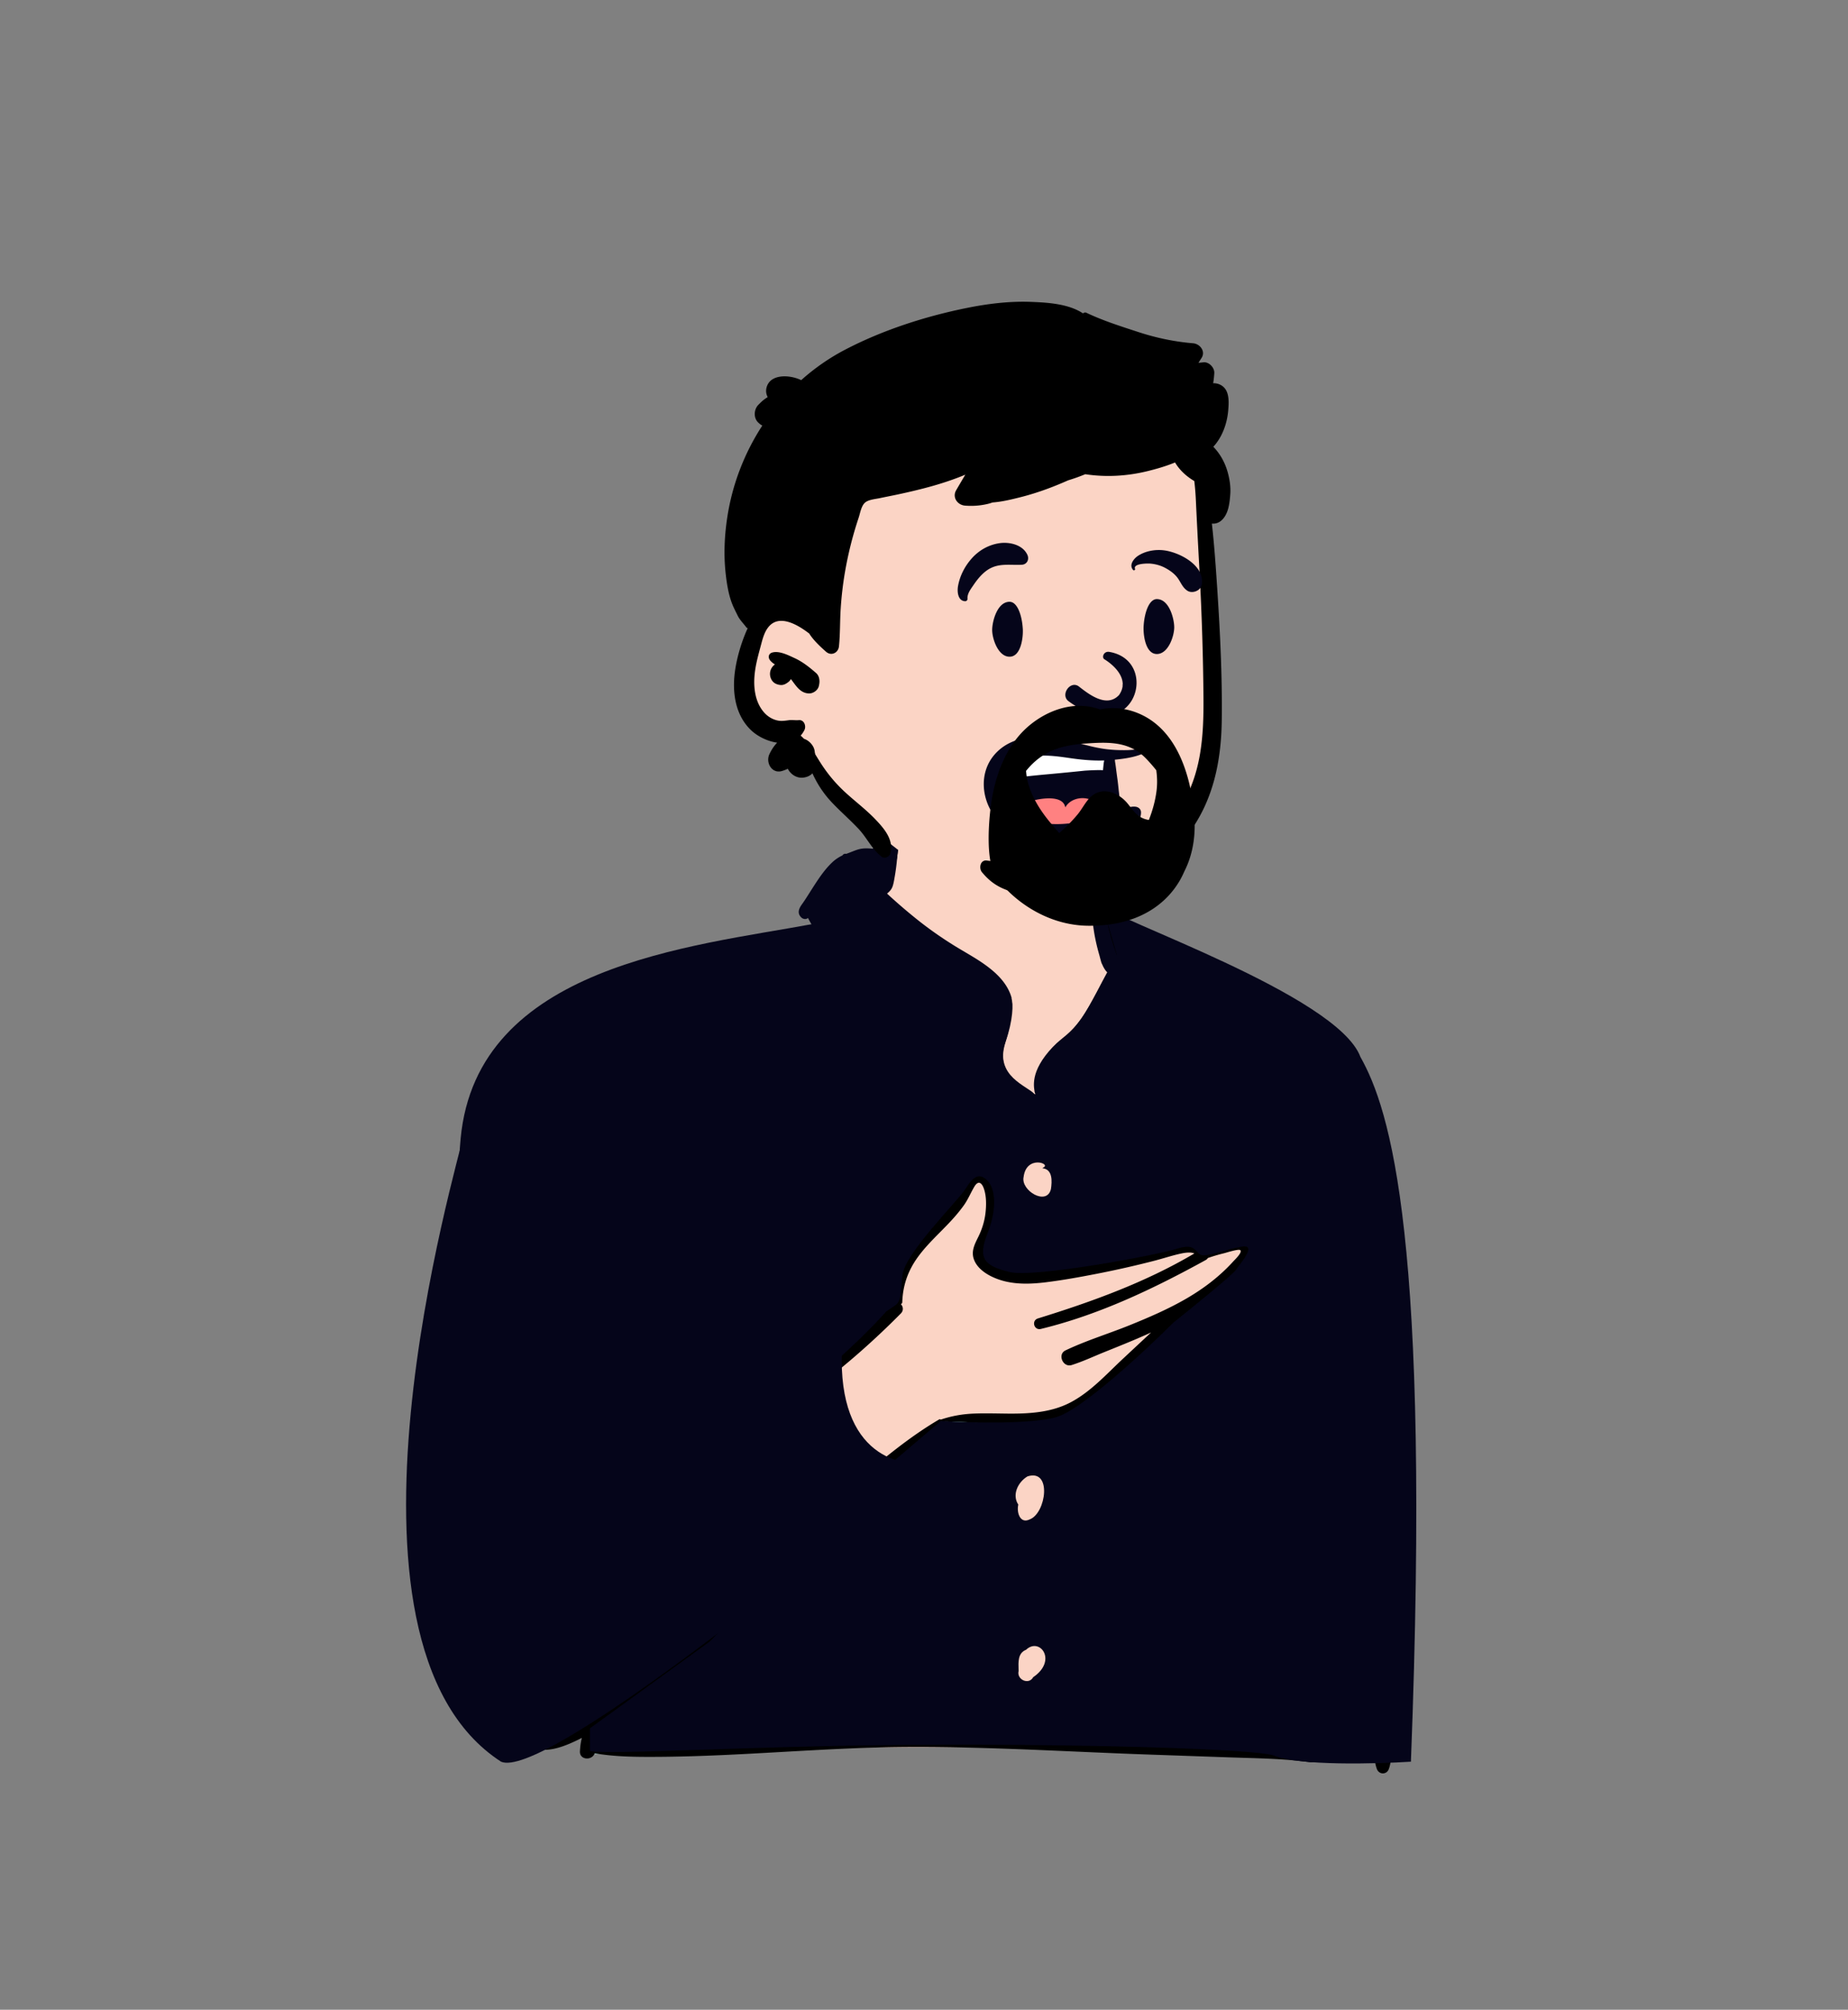 <svg width="1372" height="1492" fill="none" xmlns="http://www.w3.org/2000/svg"><rect width="100%" height="100%" fill="#808080" stroke="none"/><g clip-path="url(#a)"><path fill-rule="evenodd" clip-rule="evenodd" d="M1014.7 1022.03c-6.68-20.37 1.28-43.911-3.92-65.879-1.79-8.689-5.18-40.972-8.58-59.849-1.91-10.559 9.49-13.837 11.24-18.052 12.32-37.861-77.569-126.928-83.056-130.21-8.222-4.713-15.497-8.77-23.531-13.585-23.436-8.165-51.54-30.881-72.786-16.291-36.812-54.353-22.249-121.32-42.224-129.279-19.975-7.959-78.963-24.045-112.687-3.504-20.214 14.835-18.724 40.372-27.947 61.433-5.414 9.914-8.073 24.276-14.376 30.741-21.413 21.97-48.115 25.758-77.968 29.487-2.273.284-4.665-5.85-6.875-5.093-50.356 17.264-108.95 22.301-165.978 118.964-8.054 13.824-29.781 36.004-22.516 51.979-47.868 110.406-94.968 358.908 36.377 420.878 4.198 2.67 32.68-11.62 37.321-11.49 7.736.23-7.087 18.86 0 15.54 52.029 3.91 338.316-6.19 448.054 3.91 75.463-.56 123.262 12.57 140.682-.56-6.96-16.69-6.64-34.58-4.44-52.23 16.04-11.84-3.79-95.26-2.11-119.69 15.01-17.85 3.06-84.79-4.68-107.22Z" fill="#FBD4C5"/><path fill-rule="evenodd" clip-rule="evenodd" d="m555.922 706.879-.483.308c-.08.052-.158.105-.234.162-.514.383-.433 1.075.173 1.307.806.313 1.653.549 2.525.735 2.648 3.81 4.717 8.519 6.162 10.906 4.151 6.858 39.784 49.976 45.11 55.516 8.653 9.003 51.266 42.853 51.844 42.177 6.854 4.062 13.956 7.706 21.333 10.816 43.656 18.4 99.651 20.069 137.168-10.496 2.796.758 29.32-37.122 33.421-50.691 1.999.55 4.476-13.992 3.093-13.771 1.206-8.221-13.321-37.753-14.7-39.165.208-.065.415-.126.623-.185.121.259.398.455.722.371 2.771-.716 5.579-1.094 8.385-1.038 2.134.043 17.369 6.928 17.961 7.21l1.094.522C992 779.676 1010.78 874.119 1015 873.905c-1.77 2.23-49.933 69.766-52.522 75.736-.538-12.907 8.361 331.159 8.983 338.339.255 2.96.274 9.96.695 12.77-3.058.17-110.239-7.09-309.54-5.9-63.642.38-220.943 7.25-220.943 7.25l-.052-.43c-.45-4.21-.058-12.38-.121-16.58 6.041-3.46 11.97-7.14 17.83-10.76 13.343-8.23 95.67-83.02 156.175-149.95 35.869-39.67 80.615-66.37 83.037-68.96.047-.06.07-.12.105-.17.126.09.282.18.482.15 27.871-3.95 69.453 4.55 100.067-11.17 13.667-7.01 60.042-54.786 73.71-67.988.409-.397.705-.815.912-1.242 9.114-5.508 44.63-33.431 47.143-36.88l.748-1.039c2.777-3.899 6.951-8.008 2.112-11.753-5.098-3.947-14.87.794-20.249 3.066l-.749.311a125.25 125.25 0 0 0-7.711 3.458c-3.191-8.868-10.972-9.051-19.357-7.827-5.978.874-11.781 2.902-17.607 4.446a746.823 746.823 0 0 1-22.28 5.537c-13.425 3.117-28.942 8.817-42.523 11.178-.359-.414-.857-.74-1.522-.905-4.65-1.153-9.781-.27-14.551-.183-4.086.076-8.174.083-12.261.026l-2.452-.042c-8.761-.178-20.513-4.218-29.272-4.369l-.523-.319-.518-.325c-2.26-1.447-4.711-3.383-5.379-5.819-.083-.304 8.873-20.747 9.002-37.29.073-9.198-3.11-17.803-3.869-22.366-1.853-11.139-6-3.967-12 6.943-6 10.911-14 20.83-20 28.765-7.734 10.228-15.319 13.318-19.262 19.246a82.758 82.758 0 0 0-1.966 3.104c-1.542-1.525-14.543 28.853-12.27 34.704-1.583-.52-65.502 80.813-204.502 139.343.886-5.48 25-149.779 19-173.584-6-23.805-85.35-111.786-93.601-113.739.826-1.336-31.399 20.502 26.601-36.035 58-56.537 96.649-66.111 125.523-76.616a594.87 594.87 0 0 0 4.825-1.511c-.404.709.513 1.492 1.217.916 3.992-3.275 7.457-1.738 10.357 1.438Z" fill="#9DDADB"/><path fill-rule="evenodd" clip-rule="evenodd" d="M990.779 899.845c-7.199 10.385-13.813 21.076-19.792 32.197-3.083 5.736-5.959 11.587-8.548 17.556-.538-12.907-.656-25.966-2.177-38.745-.109-.923-1.66-1.371-1.823-.246-1.68 11.588-1.957 23.476-2.592 35.188a8.315 8.315 0 0 0-2.429-.35c-8.64 0-17.15.702-25.759 1.394-3.858.31-7.894.547-11.829 1.157a116.712 116.712 0 0 0 8.84-10.957c2.777-3.9 5.951-9.993 1.112-13.738-5.345-4.137-15.827 1.274-20.998 3.377a125.855 125.855 0 0 0-7.711 3.458c-3.191-8.867-12.972-10.043-21.357-8.819-5.978.874-11.781 2.902-17.607 4.447a743.74 743.74 0 0 1-22.28 5.536 737.36 737.36 0 0 1-40.523 8.202c-.359-.413-.857-.74-1.522-.904-4.65-1.153-9.781-.27-14.551-.183-4.904.091-9.809.084-14.713-.017-8.761-.177-17.513-.25-26.272-.4-2.49-1.497-5.647-3.645-6.42-6.463-.965-3.517 2.049-7.412 3.448-10.405 5.373-11.494 7.252-24.357 5.144-36.874-.376-2.232-1.15-4.672-2.268-6.958 9.597 1.018 19.069 1.71 28.718 2.022 19.267.622 38.533 1.274 57.809 1.415 38.541.285 77.083.287 115.624.007 21.792-.157 43.534-.356 65.297-1.46-1.77 2.23-3.5 4.508-5.18 6.821-.35-.103-.804.083-.751.511l.053.448c-3.073 4.257-6.031 8.581-8.943 12.783Zm-42.855 395.235c-8.957-.29-17.912-.57-26.868-.85-17.58-.56-35.16-1.11-52.739-1.67-34.827-1.1-69.653-2.16-104.485-3.11-34.748-.95-69.513-1.96-104.271-.88-34.837 1.08-69.585 3.87-104.357 6.1-19.331 1.25-38.676 2.32-58.043 2.84-18.445.49-37.053-.25-55.469 1.05-.619-4.51-.164-9.02-.231-13.51 6.041-3.46 11.97-7.14 17.83-10.76 21.364-13.18 41.558-28.09 60.606-44.39 2.928-2.5 5.799-5.06 8.641-7.65-1.978 4.29-.395 9.81 5.274 11.63 6.913 2.21 13.991 1.43 21.171 1.26 7.291-.17 14.582-.33 21.874-.49 14.251-.3 28.503-.56 42.755-.8 27.842-.46 55.685-.81 83.529-1.03 56.02-.45 112.001.31 168.012 1.31 15.75.28 31.484.63 47.234.28 7.88-.18 15.792-.23 23.663-.65 6.306-.34 12.65-1.23 18.955-2.02.795 10.89 1.626 21.78 2.552 32.66.613 7.19 1.243 14.37 1.865 21.56.255 2.96.274 5.98.695 8.8-6.053.33-12.069.51-18.193.32Zm6.159-307.563c-.22 8.337-.337 16.683-.397 25.023a7.177 7.177 0 0 0-2.469-.85c-9.795-1.49-20.276-.36-30.186-.2-9.579.16-19.191.11-28.761.56-9.589.45-19.174.98-28.761 1.48-4.498.23-8.947.43-13.41 1.03-3.058.42-6.969.39-10.236 1.25 13.705-13.17 27.336-26.409 41.004-39.611.409-.397.705-.815.912-1.242 9.114-5.508 17.862-11.707 25.784-18.806 6.283 2.402 13.435 2.706 20.096 3.242 8.611.693 17.116 1.394 25.759 1.394.584 0 1.131-.056 1.646-.157a1294.86 1294.86 0 0 0-.981 26.887ZM598.236 1149.48c20.923 6.63 43.592 6.55 65.359 7.88 23.205 1.41 46.375 2.59 69.607 3.49 46.399 1.78 92.768 4.22 139.16 6.15 26.499 1.1 52.992 2.32 79.48 3.64 1.879.1 3.671-.38 5.252-1.26.889 17.3 1.931 34.6 3.144 51.88.151 2.16.319 4.32.474 6.48-12.467-1.55-24.839-3.03-37.399-4.08-14.104-1.18-28.201-2.18-42.325-3.11-27.523-1.81-55.09-4.23-82.663-5.12-56.208-1.8-112.54-1.19-168.769-.79-15.91.11-31.819.27-47.728.46-7.954.09-15.908.2-23.862.31-7.994.12-16.585-.71-24.154 2.06-.072.03-.133.07-.204.09 22.835-21.46 43.292-45.17 64.628-68.08Zm73.552-68.61c34.967 6.31 70.482 5.88 105.926 6.5 36.267.65 72.583.22 108.856.3 20.605.04 41.387.94 61.918-.88 2.426-.22 4.306-1.13 5.647-2.42.374 21.65 1.059 43.31 2.004 64.95a12.616 12.616 0 0 0-4.297-.99c-46.35-2.71-92.703-5.16-139.11-6.66-46.37-1.5-92.797-3.28-139.192-2.72-22.641.27-46.583-1.17-68.913 3.73 8.486-8.95 17.154-17.72 26.221-26.13 13.219-12.25 27.325-23.73 40.94-35.68Zm26.715-25.5c.047-.05.07-.11.105-.16a.8.8 0 0 0 .482.15c32.732-.73 69.453 9.51 100.067-6.21 13.667-7.02 24.985-18.11 35.972-28.77l.019.24c.072.87.441 1.91 1.325 2.29 3.611 1.57 7.84 1.67 11.717 2.23 4.459.65 8.838 1.02 13.336 1.29 9.917.59 19.833 1.22 29.753 1.77 9.898.56 19.841.61 29.752.85 9.938.25 20.349 1.44 30.186.03a7.111 7.111 0 0 0 2.419-.8c.015 12.62.131 25.24.25 37.86.02 2.05.06 4.11.084 6.16-1.328-1.2-3.153-2.05-5.482-2.25-18.241-1.59-36.623-.88-54.928-.82-17.975.06-35.952.11-53.928.17-36.297.12-72.565.48-108.856 1.16-17.648.33-35.219 1.81-52.609 4.64 7.041-6.36 13.886-12.91 20.336-19.83Zm-284.404 229.49c-6.701 2.03-13.353 1.15-20.067 2.54-.413.09-.794.25-1.143.46-20.106-8.52-33.508-25.62-42.68-44.78-9.668-20.2-16.332-41.79-20.796-63.67-9.204-45.12-9.22-91.9-4.456-137.54 4.681-44.847 13.949-89.447 27.175-132.573 9.081-29.612 20.654-59.528 36.723-86.528 18.555 12.331 32.945 30.086 46.501 47.44 16.199 20.739 30.797 42.685 43.864 65.488-1.351 3.907-1.561 8.806-2.209 12.298-1.249 6.733-2.377 13.55-3.264 20.34-1.895 14.515-3.713 29.037-5.65 43.545-3.831 28.69-8.405 57.3-13.458 85.8-.409 2.31.245 4.26 1.448 5.73-10.022 5.24-19.913 10.71-29.55 16.64-21.187 13.04-40.988 28.23-56.534 47.71-.404.51.229 1.19.729.73 33.338-30.55 74.756-49.74 115.421-68.7 20.781-9.68 41.46-19.53 61.398-30.86 20.85-11.84 40.734-25.22 59.792-39.73 21.762-16.56 42.247-34.669 61.45-54.096 2.262-2.29 1.714-5.157.012-6.968.575-.177 1.039-.673 1.069-1.5.461-12.687 4.302-23.495 11.822-33.763 6.976-9.527 15.867-17.378 23.887-25.998 3.564-3.83 6.97-7.821 10.011-12.078 3.131-4.381 5.038-9.217 7.763-13.795 3.183-5.349 5.891-2.616 7.366 2.226 1.673 5.489 1.569 11.915.897 17.558-.711 5.971-2.544 11.793-5.184 17.19-2.48 5.069-5.339 10.226-3.67 16.036 2.743 9.549 14.503 15.079 23.412 17.229 9.92 2.395 20.297 1.929 30.342.688 12.58-1.557 25.1-3.834 37.535-6.256a737.415 737.415 0 0 0 42.921-9.698c6.677-1.719 13.307-3.979 20.049-5.403 2.404-.506 6.853-1.268 9.678-.025-36.315 21.472-75.906 35.777-116.117 48.242-4.996 1.547-2.947 9.031 2.166 7.791 43.199-10.476 83.841-29.92 122.52-51.216.592-.327 1.094-.832 1.463-1.429a124.935 124.935 0 0 1 11.881-3.51c1.803-.435 11.077-3.47 12.236-2.303 1.643 1.651-4.042 7.014-5.462 8.573-10.108 11.106-22.131 20.171-35.145 27.665-13.201 7.6-27.247 13.659-41.359 19.377-15.808 6.406-32.517 11.441-47.883 18.803-6.104 2.93-1.821 12.86 4.61 10.85 8.288-2.6 16.341-6.42 24.395-9.66 6.842-2.76 13.685-5.508 20.488-8.356a449.915 449.915 0 0 0 14.119-6.182c-6.988 6.522-13.977 13.048-20.964 19.568-12.1 11.3-23.597 24.17-38.389 32.1-14.614 7.83-31.286 8.74-47.553 8.57-8.167-.08-16.298-.34-24.465-.02-8.595.35-16.228 1.66-24.373 4.34a.827.827 0 0 0-.351.24c-.285-.34-.768-.52-1.267-.22-22.133 12.98-42.308 29.81-61.711 46.46-19.998 17.15-38.815 35.39-56.744 54.66-17.161 18.44-34.185 36.95-52.859 53.91-18.233 16.57-37.718 31.61-58.064 45.54-11.086 7.58-22.446 14.89-34.2 21.42-6.281 3.49-12.66 7-19.576 9.1Zm1.861-499.311c7.926-8.831 16.457-17.016 25.484-24.588 3.983 1.169 8.164 1.497 12.377 1.539 6.429.064 12.872.33 19.301.264 12.379-.126 24.753-.514 37.135-.58 25.317-.137 50.642-.144 75.959.074 3.317.029 5.71-1.378 7.187-3.421 5.125 5.763 10.407 11.393 15.733 16.934 8.653 9.002 17.878 17.591 27.698 25.418-1.912.012-3.823.029-5.724.016-8.757-.058-17.515-.113-26.271-.159-17.573-.097-35.146-.168-52.719-.215-34.936-.091-69.981.198-104.872 1.972-9.684.492-19.444.692-29.094 1.628-5.234.508-10.462 1.1-15.691 1.652a60.56 60.56 0 0 0-3.103.415c5.121-7.298 10.637-14.307 16.6-20.949Zm139.923-78.713c-.236.159-.491.3-.717.47-.514.383-.433 1.075.173 1.307.806.313 1.653.549 2.525.735 2.648 3.81 4.717 8.52 6.162 10.906 4.151 6.858 8.924 13.39 13.78 19.768a272.169 272.169 0 0 0 2.97 3.811c-23.515-.056-47.018.063-70.519.945-12.373.465-24.788.855-37.135 1.776-5.077.379-10.151 1.014-15.212 1.643 26.34-18.885 55.962-33.306 86.649-44.012-.042.046-.085.081-.127.127-.676.744.333 1.709 1.094 1.086 3.992-3.275 7.457-1.738 10.357 1.438Zm118.816 221.98a83.58 83.58 0 0 0-1.966 3.104c-1.542-1.525-3.696-2.545-6.471-2.63-30.805-.953-61.595-1.786-92.417-1.807-15.2-.01-30.538-.518-45.719.228-7.623.375-15.243.821-22.862 1.25-5.327.299-10.986.672-16.188 2.202a566.536 566.536 0 0 0-39.832-59.918c32.976 4.012 66.517 3.585 99.68 4.699 37.573 1.262 75.167 1.534 112.753 2.417a7413.528 7413.528 0 0 1 46.89 1.254c1.663.049 3.384.095 5.107.05l-.391.798c-2.901 5.943-6.549 11.413-10.8 16.49-9.038 10.793-19.955 20.091-27.784 31.863Zm-40.413 64.07c-1.141-3.146-3.921-5.566-8.35-5.366-25.24 1.137-50.527 1.926-75.738 3.573-12.281.803-24.612 1.344-36.873 2.409-6.324.551-12.637 1.573-18.934 2.387-4.317.558-8.837 1.206-12.978 2.727.803-8.793 1.511-17.593 2.126-26.405.493-7.08.643-14.225.605-21.323a249.397 249.397 0 0 0-.317-10.797c.372.074.745.111 1.111.066.646-.079 1.249-.155 1.809-.304 5.803 2.253 12.371 2.75 18.517 3.185 7.29.515 14.578 1.064 21.868 1.579 15.511 1.098 31.168 1.027 46.713 1.53 30.601.989 61.208 1.564 91.815 2.376-1.42 6.044-1.47 12.25.803 18.101-1.583-.52-3.406-.278-4.962 1.246a586.416 586.416 0 0 1-27.215 25.016Zm-89.034 64.264a9.902 9.902 0 0 0-3.191-4.35c-5.352-4.09-15.122-1.73-21.546-1.42l-22.816 1.11c-2.308.11-14.088.7-22.74 2.53 1.788-13.39 3.41-26.8 4.86-40.24.304-2.82.586-5.64.865-8.47 4.076 1.3 8.506 1.78 12.71 1.98 6.3.3 12.629.8 18.935.9 12.599.2 25.268-.42 37.869-.63 22.692-.37 45.387-1.45 68.069-2.33-22.773 18.33-46.836 35.06-71.936 50.28-.358.21-.721.42-1.079.64Zm-71.672 7.94c1.917.26 3.818.34 5.272.48 7.3.73 14.486 1.4 21.823 1.5 7.275.11 14.549.21 21.824.32 1.547.02 3.094.04 4.641.07-19.156 10.38-38.9 19.67-58.365 29.46a1505.51 1505.51 0 0 0 4.805-31.83Zm208.733-236.327c43.656 18.4 99.651 20.07 137.168-10.496 3.728 1.011 7.851 1.348 11.143 1.675 7.396.737 14.724 1.414 22.156 1.646 14.485.448 28.983 1.119 43.474 1.297 29.315.359 58.632.527 87.948.786 2.495.022 4.491-.732 6.005-1.943a196.729 196.729 0 0 1 8.252 15.359 179.602 179.602 0 0 1 9.351 23.652c-.55-.094-1.12-.16-1.73-.171-38.524-.66-77.08.439-115.614.599-38.543.159-77.081-.004-115.623.267-10.666.077-21.253.079-31.892.863-5.537.409-11.14.588-16.624 1.474-.613.098-1.237.186-1.866.273-7.349-4.26-16.472-3.37-24.872-3.527a7160.922 7160.922 0 0 0-85.805-1.094c-37.625-.256-75.158.697-112.759 1.998-18.708.645-37.345 1.743-55.812 4.599-1.24-1.592-2.468-3.192-3.724-4.771-13.085-16.449-28.597-37.508-50.129-42.605a244.624 244.624 0 0 1 2.515-3.981c14.918 3.902 31.375 3.705 46.617 4.522 17.569.942 35.101 1.592 52.691 2.021 34.965.852 69.923 1.386 104.895 1.913 9.706.147 19.412.301 29.118.461 5.235.087 10.471.187 15.707.266 2.925.045 5.54.037 8.327-.926 2.581-.892 5.097-2.23 7.593-3.338a6.07 6.07 0 0 0 2.157-1.635c6.854 4.062 13.956 7.706 21.333 10.816Zm170.589-61.187c5.491 1.511 11.158 1.762 16.963 2.197 7.62.572 15.222.668 22.862.717 12.181.077 24.365-.006 36.542-.339 5.231-.143 8.287-3.616 9.194-7.593.126.101.256.2.382.303 14.821 12.112 28.25 25.965 39.63 41.298-27.406.086-54.815.103-82.221.286-14.489.097-28.989.687-43.474 1.057-7.106.181-14.108.765-21.184 1.432l-.431.038a96.432 96.432 0 0 0 2.221-2.622c8.458-10.396 15.415-23.205 19.516-36.774ZM1031.09 1313.3c2.42-6.6 1.48-13.68 1.34-20.62-.14-7.12-.22-14.23-.24-21.35-.05-13.92-.14-27.84-.3-41.76-.31-28.16-.64-56.33-1.76-84.47-2.2-55.64-6.46-111.13-13.4-166.387-3.37-26.864-7.56-53.666-13.24-80.151.08-.106.15-.215.23-.322 5.66-7.501 12.1-14.434 17.66-21.985.49-.67.7-1.529.69-2.397.21-.099.41-.202.62-.319 4.61-2.604.44-9.705-4.17-7.066.53-.303-7.12-19.798-7.93-21.761-2.92-7.05-6.2-13.944-9.89-20.625a205.717 205.717 0 0 0-7.12-11.849c-.437-2.892-2.012-5.573-4.718-7.008a223.028 223.028 0 0 0-15.344-19.41c-22.381-25.293-50.336-45.711-80.877-60.254-4.413-2.101-8.957-3.853-13.485-5.687-4.82-1.955-9.29-4.51-14.04-6.562-7.729-3.338-15.36-3.146-22.952.388-.649.302-.184 1.292.476 1.121 4.888-1.263 9.895-1.475 14.795-.103 4.801 1.345 8.451 4.317 12.645 6.797 7.47 4.418 15.821 7.299 23.478 11.423 10.125 5.457 20.02 11.449 29.485 18.028-9.807.514-19.621.886-29.438 1.144-7.291.193-14.579.225-21.86.646-5.182.298-10.571.214-15.75 1.044 1.249-8.515 1.251-17.107-.31-25.402l-.001-.009a65.918 65.918 0 0 0-1.396-5.943c-1.197-4.173-5.032-4.799-7.816-3.22-.276-.201-.554-.399-.821-.615-3.335-2.686-6.337-5.899-8.948-9.277-5.423-7.017-9.806-15.141-13.125-23.329-3.362-8.292-5.744-16.968-8.077-25.588-1.17-4.322-2.436-8.621-3.628-12.939-1.036-3.755-1.79-7.902-3.693-11.323-.357-.64-1.431-.519-1.602.209-1.008 4.285-.475 9.172-.29 13.541.204 4.849.485 9.654 1.136 14.466 1.349 9.987 3.525 19.803 7.012 29.286 3.343 9.093 7.755 17.579 13.747 25.24 3.981 5.089 9.635 11.826 16.184 14.571.856 9.554.758 19.117-1.517 28.576-2.976 12.381-8.675 24.149-16.505 34.232-16.418 21.141-41.818 33.086-68.317 35.548-27.416 2.546-55.472-3.535-80.107-15.495-27.401-13.304-50.132-33.828-70.549-55.98-11.77-12.77-23.974-25.334-34.882-38.844-1.933-2.395-5.027-7.256-8.697-11.635 3.735-.034 7.568-.588 10.874-1.009 6.84-.871 13.525-2.219 20.209-3.905 12.497-3.152 25.675-7.538 36.595-14.476 23.107-14.683 32.127-33.308 35.208-58.967.974-8.111-13.167-10.081-14.484-1.945-2.023 12.508-5.084 18.594-9.109 30.609-3.871 11.548-9.478 15.85-20.195 22.216-10.061 5.977-21.495 9.449-32.579 13.036-6.142 1.988-12.357 3.801-18.551 5.628-3.943 1.164-8.624 2.178-12.624 3.975-2.087-1.817-4.264-3.186-6.456-3.705a.412.412 0 0 0-.452-.607c-.644.128-1.286.269-1.93.401a7.182 7.182 0 0 0-1.934.402c-38.606 8.292-75.68 25.951-107.118 50.006a23.987 23.987 0 0 0-4.577 2.477 3.41 3.41 0 0 0-1.392 2.213 270.353 270.353 0 0 0-13.743 11.908c-35.686 33.106-58.297 77.146-74.126 122.443-15.593 44.626-26.148 91.421-31.952 138.275-5.917 47.76-6.599 96.51 1.983 144 4.608 25.5 12.068 50.56 23.079 74.08 9.888 21.12 25.983 45.18 51.263 47.75.081.09.157.17.248.25 9.919 8.1 24.687 2.5 35.057-2.34 1.644-.77 3.275-1.57 4.899-2.4-.858 3.27-1.245 6.7-1.424 9.92-.373 6.68 9.118 7.05 10.915 1.51 15.385 2.69 31.272 2.72 46.833 2.64 17.387-.1 34.768-.69 52.135-1.5 34.458-1.62 68.875-4.08 103.356-5.2 69.818-2.27 139.827 2.58 209.589 5.02 19.57.68 39.14 1.37 58.71 2.05 19.995.7 39.97.84 59.804 3.52 7.293.98 10.087-6.11 8.03-10.52.513-2.97.002-6.22-.279-9.72a2150.41 2150.41 0 0 1-1.483-19.59 6455.15 6455.15 0 0 1-2.611-38.23c-1.682-25.83-3.129-51.68-4.537-77.52-2.799-51.38-4.942-102.81-6.518-154.241a1894.905 1894.905 0 0 0-1.521-37.607 192.53 192.53 0 0 0 2.236-3.58c2.424-4.01 4.801-8.046 7.256-12.039 4.925-8.002 9.88-15.952 15.058-23.797 4.472-6.774 9.085-13.445 13.905-19.977 5.98 50.123 11.3 100.291 13.74 150.741 2.69 55.56 4.12 111.2 4.9 166.82.21 15.54.36 31.08.53 46.61.08 8.09.17 16.18.1 24.27-.06 7.74-1.24 16.21 1.53 23.53 1.61 4.27 7.26 4.35 8.85 0Z" fill="#000"/><path fill-rule="evenodd" clip-rule="evenodd" d="M650 624.134c4.243-10.577 18.586-6.465 16.987 4.646-.957 6.655-.987 11.678-2.487 20.647-1.5 8.969-1.766 10.419-5.923 13.978a405.749 405.749 0 0 0 22.957 19.711c8.594 6.835 17.631 13.135 26.972 18.926 8.191 5.078 16.752 9.578 24.473 15.372 7.179 5.387 13.719 11.866 17.047 20.324 3.545 9.006 2.004 18.308-.607 27.308l-.299 1.018c-2.667 8.917-7.284 19.666-.882 28.067 3.259 4.277 7.997 7.306 12.088 10.725a93.726 93.726 0 0 1 10.179 9.894c6.825 7.739 12.376 16.447 15.879 26.149l.313.882c3.002 8.589 5.197 19.111 1.14 27.544-1.164 2.417-4.918 1.631-5.57-.722-1.474-5.333-1.397-10.917-2.633-16.325-1.286-5.624-3.426-10.962-6.221-16.013-5.408-9.77-12.732-18.117-21.385-25.173l-2.59-2.089c-6.75-5.495-12.952-11.324-14.322-20.417-1.466-9.73 2.464-18.998 4.991-28.206 1.761-6.418 2.336-12.57.433-18.369-2.325 3.764-5.497 7.337-8.006 10.524-4.997 6.349-10.041 12.659-15.072 18.981-5.158 6.483-10.189 13.068-14.98 19.824a1107.49 1107.49 0 0 0-6.376 9.106c-1.589 2.287-3.805 4.572-5.537 6.905.421 1.248.388 2.686-.375 3.708-9.185 12.309-22.251-13.375-25.659-19.864-6.94-13.215-12.105-27.254-19.068-40.465-7.215-13.696-15.431-27.027-24.588-39.531-5.539-7.563-11.747-14.667-16.814-22.47a86.305 86.305 0 0 1-2.943-4.88 69.46 69.46 0 0 1-1.271-2.398l-.25.208a2.484 2.484 0 0 1-.132.097c-1.359.934-3.36.475-4.48-.573-3.163-2.96-2.092-6.246.019-9.315l.275-.391c2.582-3.587 4.885-7.38 7.268-11.098l1.492-2.325c4-6.211 8.203-12.463 13.537-17.596a29.11 29.11 0 0 1 8.039-5.484c-.245-.514 1.903-1.564 2.512-1.036 9.077-3.295 10.086-4.77 19.982-3.862" fill="#05051A"/><path fill-rule="evenodd" clip-rule="evenodd" d="M814.048 656.933c.599-.302 1.174-.109 1.557.405.547.732.48 1.444-.19 1.946.895 1.814 1.952 6.359 2.103 7.02a317.866 317.866 0 0 0 1.944 8.013c1.374 5.373 2.578 10.788 3.953 16.163 1.458 5.697 3.195 11.334 5.128 16.889.125.36.262.727.406 1.1l.22.563.054-.086c.393-.616 1.211-.185 1.114.466-.09.593-.211 1.183-.313 1.776l.203.531c1.264 3.376 2.13 6.931-.19 9.91-.868 1.113-1.823 1.773-3.013 1.969-1.908 6.239-4.302 12.362-6.865 18.242l-.751 1.717c-3.77 8.58-7.791 17.047-13.794 24.352-6.554 7.974-15.569 13.42-21.278 22.158-2.656 4.065-4.504 8.339-6.004 12.93l-.564 1.742c-1.064 3.247-2.293 6.394-5.364 8.298-.98.607-2.448.414-3.238-.414-6.297-6.607.295-18.944 4.092-25.341 5.278-8.895 12.917-14.585 20.566-21.297 8.245-7.233 13.504-16.91 18.591-26.443 3.116-5.84 6.124-11.806 9.291-17.672-3.308-2.901-4.367-8.663-5.488-12.668l-.103-.359c-1.853-6.413-3.325-12.993-4.255-19.602-.895-6.355-1.268-12.618-1.031-19.008l.068-1.628" fill="#05051A"/><path fill-rule="evenodd" clip-rule="evenodd" d="M826.35 687.177c-.731-.993.479-2.119 1.482-1.912 6.098 1.251 12.06 4.912 17.534 7.873l.584.314c4.369 2.337 8.765 5.2 11.059 9.739 2.495 4.935 2.29 10.618 1.949 15.98l-.032.502c-.417 6.43-.484 13.111-1.856 19.425-.702 3.232-3.653 4.143-6.176 3.379-3.002 9.402-11.435 16.329-17.595 23.748-7.854 9.459-6.376 22.229-5.555 33.621.332 4.612-5.452 5.924-8.431 3.463l-6.865-5.656a919.777 919.777 0 0 1-3.424-2.84 208.064 208.064 0 0 1-2.9-2.464l-1.432-1.254c-.635-.564-3.436-3.667-4.255-3.796-1.984-.313-6.697 4.873-8.31 6.499l-.204.203c-3.036 2.953-5.779 6.13-8.334 9.499-.47.619-1.389.105-1.053-.61 2.289-4.864 4.952-9.515 8.112-13.867l.639-.867c2.103-2.811 4.926-7.774 8.638-8.605 4.533-1.013 9.059 3.496 12.356 5.998l.209.157a320.414 320.414 0 0 1 4.668 3.552c-.162-8.482.918-17.052 5.333-24.361 3.113-5.154 7.777-8.972 11.768-13.402 4.443-4.933 6.763-10.995 10.785-16.132.518-.661 1.232-1.017 2.005-1.13.155-4.13.768-8.3 1.242-12.385l.137-1.223c.479-4.439 1.611-9.861-.58-14.018-2.07-3.926-6.818-6.697-10.335-9.361l-2.871-2.21m-206.206-54.793a22.357 22.357 0 0 0-5.109 4.001c-4.901 5.157-8.405 11.575-11.815 17.748-1.836 3.325-3.606 6.686-5.457 10.003a222.963 222.963 0 0 1-2.47 4.296c-.387.657-1.537 1.962-2.107 2.766a84.636 84.636 0 0 0 1.956 2.605c.255.327 17.835 19.323 23.964 26.757 9.384 11.388 17.772 23.416 24.943 36.291 7.022 12.608 12.368 25.957 18.873 38.808 3.256 6.435 6.892 12.823 11.527 18.392.179.217.368.422.551.637 1.768-4.74 6.301-9.816 8.527-12.73l.209-.275c5.049-6.751 10.381-13.298 15.829-19.734a530.32 530.32 0 0 1 15.304-17.283l1.966-2.117c3.641-3.901 8.266-9.738 13.596-12.525a25.295 25.295 0 0 0-1.992-2.995c-4.994-6.472-12.054-11.17-19.02-15.408l-4.517-2.726c-17.028-10.293-33.791-21.062-48.573-34.435-7.821-7.076-15.534-14.489-22.108-22.742l-2.325-2.918" fill="#05051A"/><path d="M746.5 773.908c5.732-17.054 5.834-28.765 4.5-32.732 0 0 16-1.984 34-9.919 18-7.935 33-15.87 33-15.87 1 2.48 2.667 5.29 4 6.447-3.162 5.489-11.991 23.553-19 33.724-9 13.062-14.021 13.886-21.5 21.822-17.2 18.25-14 29.756-13 35.211-5.5-6.447-30.5-13.39-22-38.683Z" fill="#FBD4C5"/><path d="M1010 784.636c-17-46.122-188-103.651-191.5-112.578l11.5 39.675c-4.841 8.122-8.801 24.066-15.5 35.212-10.469 17.418-25.791 29.037-34.5 43.146-6.246 10.121-9.552 19.662-11.5 22.318-5.2-2.381-14-6.117-19-10.911-27-13.886 7-49.594-10.5-65.96l-135.5-49.594c-89.666 16.697-249.413 30.748-261.5 159.197-12.086 128.448 65 230.119 119 250.449 43.888 16.53 156.248-76.15 197-122.001 10.5-7.439 10-3.471 12-26.78 1.381-16.089 41.5-55.546 47-64.473s10-11.902 16-5.951 7.5 20.83 0 39.675c-7.5 18.846-1.5 23.805 16.5 28.269 18 4.463 109-12.399 124.5-17.358 15.5-4.959 13 4.959 19.5 4.959s16.5-4.463 28.5-6.447-2 13.391-4.5 17.358c-2 3.174-31.833 27.442-46.5 39.179-21 21-67.7 64.37-86.5 69.93-18.8 5.55-65.166 4.3-86 2.97l-70.5 60.01-101 103.65-89 64.48v16.86c12.399 2.96 116.687-3.42 227-4.47 129.909-1.23 268.562 2.84 281 7.94 18.4 7.54 75.33 6.12 101.5 4.46 15-389.31-15.5-484.2-37.5-523.214Z" fill="#05051A"/><path fill-rule="evenodd" clip-rule="evenodd" d="M759.95 873.733c2.102-16.69 21.146-9.654 14.421-6.874-.136.145-.277.287-.426.43 7.691.741 7.152 9.7 6.296 15.431-3.018 12.83-22.569 1.158-20.291-8.987Zm2.591 126.687c-3.398-14.259 17.232-16.633 17.351-1.741.666 6.261-5.092 10.341-6.547 15.781-.307 3.54-4.69 6.04-7.495 3.08-4.68-4.94-5.686-11.64-3.309-17.12Zm.297 95.62c18.42-5.89 13.83 27.38 1.678 31.92-7.343 3.62-9.86-5.43-8.519-10.96-4.77-7.19-.401-16.64 6.841-20.96Zm-1.074 128.73c10.089-9.65 23.606 7.92 5.312 20.34-3.319 6.03-12.391 1.77-10.848-4.54l-.019-1.06c-.135-5.5-.681-12.29 5.555-14.74Z" fill="#FBD4C5"/><path d="M372 1307.85c-138-89.27-31.5-445.847-28-464.693l126 248.463c25.5-17.02 92.301-60.2 155.501-96.705-6.4 83.315 40.666 95.225 65 90.755-93.5 79.52-288.101 235.28-318.501 222.18Z" fill="#05051A"/><path fill-rule="evenodd" clip-rule="evenodd" d="M894.673 463.003c-2.148-18.915.632-58.451.819-60.853 1.177-15.185-5.923-75.148-19.344-69.623-22.515-17.861-52.502-21.805-80.543-23.689-58.245-3.914-120.206 5.071-165.181 44.351-22.242 20.399-43.895 50.068-42.155 80.96-20.208 29.282-48.697 69.449-23.518 103.682 8.558 10.937 22.161 15.01 32.912 23.293 21.626 17.48 35.194 42.566 57.025 59.942 57.838 52.083 156.048 62.963 212.873 3.723 43.943-42.904 36.837-107.09 29.108-161.786-5.196-36.773 2.195 36.901-1.996 0Z" fill="#FBD4C5"/><path fill-rule="evenodd" clip-rule="evenodd" d="M717.798 228.625c15.577-3.15 31.572-5.11 47.48-4.52l1.226.048c11.969.479 27.127 1.54 37.568 8.514.6-.604 1.566-.914 2.442-.495 12.408 5.935 26.055 10.226 39.12 14.49 13.004 4.243 26.496 7.044 40.126 8.173 5.128.425 9.517 5.974 6.27 10.951a218.867 218.867 0 0 0-2.275 3.585c1.254-.131 2.507-.266 3.761-.393 4.124-.416 8.244 3.995 8 8.019a74.222 74.222 0 0 1-.829 7.503c1.571-.033 3.133.203 4.642.842 7.639 3.233 7.108 12.352 6.536 19.29-.793 9.628-4.386 19.826-11.058 27.032 4.982 5.185 8.508 11.377 10.612 18.731 1.525 5.37 2.375 11.09 1.956 16.68l-.134 1.674c-.518 6.066-1.549 12.782-5.904 17.146-2.235 2.25-4.989 3.07-7.615 2.81 1.588 13.98 2.606 28.04 3.564 42.05l.449 6.696c2.137 32.38 3.743 64.971 3.323 97.404-.39 30.31-6.367 59.73-24.917 84.34-16.896 22.41-41.153 38.93-68.595 45.21-14.789 3.39-29.887 3.63-44.856 1.47-7.255-1.05-14.559-2.66-21.445-5.2-7.623-2.82-13.102-6.97-18.231-13.19-2.426-2.95-1.258-9.23 3.573-8.64 7.306.888 13.975 1.958 20.979 4.123l1.003.317c6.977 2.24 14.201 3.91 21.495 4.62 14.939 1.45 30.106-.01 44.417-4.55 23.301-7.4 43.368-23.89 56.231-44.61 15.268-24.56 16.994-52.44 16.774-80.68-.237-30.988-1.242-61.995-2.884-92.951l-.28-5.159c-.868-15.93-1.706-31.87-2.444-47.81-.229-5-.578-10.04-1.208-15.03-5.757-3.38-10.916-8.04-14.279-13.79-6.756 2.8-13.86 4.82-20.398 6.43-15.142 3.732-30.862 4.638-46.275 2.301a136.544 136.544 0 0 1-12.702 4.536 284.073 284.073 0 0 1-3.49 1.523c-10.379 4.45-20.906 8.22-31.862 10.98l-2.692.673c-5.765 1.424-12.028 2.827-18.164 3.267a26.5 26.5 0 0 1-3.284 1.01 53.556 53.556 0 0 1-17.113 1.31c-5.579-.47-9.611-6.12-6.537-11.41 2.245-3.86 4.511-7.71 6.796-11.55-7.953 3.32-16.165 6.08-24.448 8.42-8.362 2.36-16.844 4.35-25.337 6.18-4.541.97-9.1 1.83-13.63 2.8-3.244.69-8.223 1.05-10.869 3.19-2.922 2.35-3.751 7.83-4.859 11.21-1.457 4.39-2.824 8.8-4.072 13.26a275.103 275.103 0 0 0-6.096 27.05c-1.576 9.13-2.635 18.35-3.224 27.6-.588 9.24-.329 18.54-1.276 27.74-.51 4.88-5.738 7.39-9.6 3.98-.453-.4-.91-.804-1.362-1.213l-.674-.617c-3.304-3-6.507-6.18-9.15-9.76-.479-.66-.938-1.35-1.367-2.05-.07 0-.13-.02-.2-.07l-.733-.553c-8.071-6.019-21.554-13.868-29.423-3.867-2.508 3.186-3.792 7.243-4.857 11.156l-1.87 7.005c-1.21 4.572-2.348 9.17-3.014 13.849-1.506 10.48-.748 22.56 6.448 30.96 2.874 3.36 6.835 5.76 11.255 6.39 2.466.34 4.901-.08 7.345-.39 2.485-.31 4.879.19 7.365-.05 3.951-.39 5.678 4.35 4.201 7.33-.798 1.6-1.737 2.98-2.804 4.15.857.74 1.676 1.54 2.465 2.38 2.335.75 4.429 2.36 5.997 4.49 1.267 1.72 1.925 3.59 2.036 5.56.138.49.258.99.369 1.5l2.141 3.482c.471.764.94 1.518 1.41 2.258 5.449 8.6 11.497 15.88 19.011 22.74 7.235 6.6 15.087 12.51 21.884 19.59l.801.841c6.336 6.691 13.015 14.79 10.535 24.519-.639 2.5-4.122 4.3-6.396 2.61-7.315-5.44-10.998-14.06-17.204-20.66-6.388-6.8-13.463-12.91-19.868-19.69-6.058-6.4-10.838-13.65-14.44-21.63-1.438 1.59-3.532 2.72-6.436 3.16-4.989.75-9.641-2.18-11.815-6.51-1.398.62-2.824 1.18-4.262 1.62-7.564 2.32-12.323-6.11-9.469-12.34 1.526-3.34 3.432-6.24 5.798-8.68-7.396-1.02-14.92-4.85-19.779-9.63-12.194-12.01-13.87-30.06-11.126-46.11 1.457-8.51 3.971-17.12 7.235-25.11a72.595 72.595 0 0 1 1.845-4.17 1.292 1.292 0 0 1-.988-.48c-2.205-3.02-4.889-5.49-6.526-8.87-1.507-3.1-3.182-6.24-4.371-9.47-2.444-6.61-3.641-14.07-4.44-21.06-1.646-14.31-1.008-28.53 1.178-42.75 3.721-24.22 12.71-47.398 25.953-67.736a11.552 11.552 0 0 1-2.056-1.38l-.318-.278-.517-.468c-3.779-3.427-3.453-9.85 0-13.321l1.091-1.095c1.38-1.375 2.571-2.464 4.802-3.961a15.95 15.95 0 0 1 1.006-.623c-1.168-2.162-1.573-4.69-.76-7.479 2.834-9.716 16.785-9.372 25.627-5.135 9.782-8.749 20.629-16.344 32.387-22.494 28.001-14.64 59.663-24.85 90.579-31.09Zm-144.744 255.9c5.229-1.71 12.175 1.88 16.875 4.04 5.957 2.74 11.026 6.79 15.936 11.07 2.445 2.14 2.883 5.64 2.275 8.63-.061.3-.12.61-.19.92-.649 3.19-4.202 5.7-7.345 5.61-6.576-.18-9.708-5.87-13.431-10.69-.439.78-.987 1.5-1.667 2.04l-.459.36c-1.545 1.179-3.248 2.121-5.289 2.03a9.814 9.814 0 0 1-4.111-1.11c-3.193-1.69-4.599-5.83-3.732-9.2.539-2.12 1.776-3.78 3.393-4.93l-.603-.413c-1.289-.899-2.465-1.847-3.382-3.246l-.207-.331h.08c-.998-1.72-.348-4.06 1.857-4.78Z" fill="#000"/><path fill-rule="evenodd" clip-rule="evenodd" d="M742.832 569.757c8.002-16 81.391-8.808 81.391-8.808l6.199 50.858s-35.41 11.383-56.489 8.998c-21.079-2.386-39.103-35.048-31.101-51.048Z" fill="#fff"/><path fill-rule="evenodd" clip-rule="evenodd" d="M748.003 596.471c-2.535-5.424 49.931-20.215 66.175-10.107 16.244 10.107 11.165 23.892 11.165 23.892s-68.323 15.584-77.34-13.785Z" fill="#FF8181"/><path fill-rule="evenodd" clip-rule="evenodd" d="M738.281 560.29c12.246-14.23 32.871-15.221 49.956-11.663 10.964 2.284 21.639 6.088 32.775 7.498 5.201.659 10.458.856 15.697.759 5.146-.095 10.3-1.132 15.428-.939.788.029 1.086 1.064.403 1.485-7.035 4.321-16.512 5.707-24.822 6.552.026.615.063 1.215.148 1.724a93.05 93.05 0 0 1 .601 4.071c.377 3.081.799 6.152 1.22 9.227.83 6.052 1.091 12.295 2.55 18.241l.255.989c.338 1.25.415 2.377.302 3.393l.338-.153 1.068-.517.7-.331c2.554-1.184 4.99-2.046 7.993-1.758 2.286.218 4.205 1.777 4.219 4.218.057 10.955-14.707 14.478-23.152 16.575l-2.477.61c-10.749 2.622-21.724 4.92-32.78 5.47-17.742.881-37.679-4.013-49.285-18.404-10.829-13.427-12.814-33.479-1.137-47.047Zm80.571 46.028c-1.862-16.494-22.13-17.401-27.961-6.941-2.587-14.579-40.863-1.26-37.87 1.638 11.344 10.986 28.559 11.975 43.358 9.943 7.537-1.035 15.08-2.72 22.473-4.64Zm-22.494-43.23-5.096-.733-2.007-.277c-12.632-1.691-26.839-2.565-37.225 5.534-3.792 2.956-5.926 6.812-6.723 10.954 9.828-1.457 19.691-2.568 29.584-3.493l2.699-.248c6.19-.558 12.377-1.146 18.561-1.763l4.395-.445 4.393-.456c1.546-.162 11.965-.695 13.924-.337.209-1.76.482-5.569.924-7.282-7.402.251-14.772-.299-22.131-1.277l-1.298-.177Zm23.456-73.721c7.552 4.59 19.058 15.293 10.934 26.673-9.562 10.033-23.329-1.471-30.114-6.674-6.29-4.032-13.358 6.339-7.522 11.047 49.024 36.295 68.919-29.846 30.522-36.443-4.228-.727-5.798 3.977-3.82 5.397Zm13.514 19.337.363-.197.123-.075c.212-.137.077-.122-.406.045l-.362.13v.256c.093-.057.192-.1.282-.159Zm-96.711-40.78-.001-.225c.014-6.377 3.728-20.937 12.908-20.937 5.735 0 9.217 9.909 9.82 20.124l.021.416c.266 6.351-1.477 20.232-9.841 20.232-8.452 0-12.82-13.147-12.907-19.61Zm135.156-2 .001-.225c-.014-6.377-3.728-20.937-12.908-20.937-5.592 0-9.041 9.42-9.769 19.358l-.051.766c-.362 6.136 1.268 20.648 9.82 20.648 8.452 0 12.82-13.147 12.907-19.61Zm-129.918-62.639c7.492-1.139 17.413 1.025 20.906 8.643 1.556 3.394-.287 7.147-4.21 7.335-9.481.454-17.984-1.656-26.306 4.509-3.581 2.654-6.592 6.328-9.119 9.992l-.956 1.395-.792 1.149c-1.716 2.523-3.34 5.263-3.087 8.307.075.901-.846 1.756-1.721 1.72-5.454-.224-6.041-7.062-5.324-11.169 1.334-7.622 5.023-14.777 10.136-20.54 5.37-6.052 12.459-10.122 20.473-11.341Zm103.189 9.25c5.166-3.321 11.774-4.597 17.826-4.108 11.933.961 31.952 11.105 29.317 25.68-.813 4.495-7.065 6.867-10.749 4.373-3.961-2.681-4.925-6.848-7.873-10.352-2.352-2.799-5.333-4.824-8.525-6.549-3.146-1.701-6.786-2.732-10.356-3.108l-.595-.057c-2.149-.183-13.001-.134-11.408 3.917.312.793-.868 1.421-1.41.821-3.327-3.68.441-8.475 3.773-10.617Z" fill="#05051A"/><path fill-rule="evenodd" clip-rule="evenodd" d="M850.595 562.879c2.74 2.81 5.37 5.82 7.85 8.93.69 4.94.85 9.94.22 15.1-.92 7.48-2.96 14.79-5.72 21.81-1.63-.23-3.24-.69-4.81-1.41-4.98-2.29-7.76-6.9-11.13-10.97-6.71-8.09-18.95-12.87-27.51-4.48-3.72 3.65-6.1 8.7-9.42 12.71-3.65 4.41-7.75 8.6-12.03 12.4-.53.48-1.08 1-1.65 1.51a363.17 363.17 0 0 1-7.01-8.24c-6.81-8.28-12.69-17.45-15.78-27.79-.98-3.28-1.59-6.7-1.83-10.15 3.03-3.76 6.49-7.18 10.42-10.01 11.85-8.55 25.5-9.94 39.7-10.68 14.69-.76 27.92.24 38.7 11.27Zm35.84 39.67c-.57-5.72-1.45-11.67-2.75-17.61-4.75-22.04-15.04-44.01-35.67-54.08-9.76-4.77-20.85-6.45-31.37-4.15-18.46-6.91-38.96.14-53.49 12.78-17.14 14.91-25.05 38.31-27.71 60.23-1.85 15.25-2.547 35.625 1.78 46.69 4.327 11.065 31.826 40.654 71.08 40.86 55.91.293 69.5-37.41 71.15-40.71 6.89-13.72 8.49-28.87 6.98-44.01Z" fill="#000"/></g><defs><clipPath id="a"><path fill="#fff" d="M0 0h1372v1492H0z"/></clipPath></defs></svg>